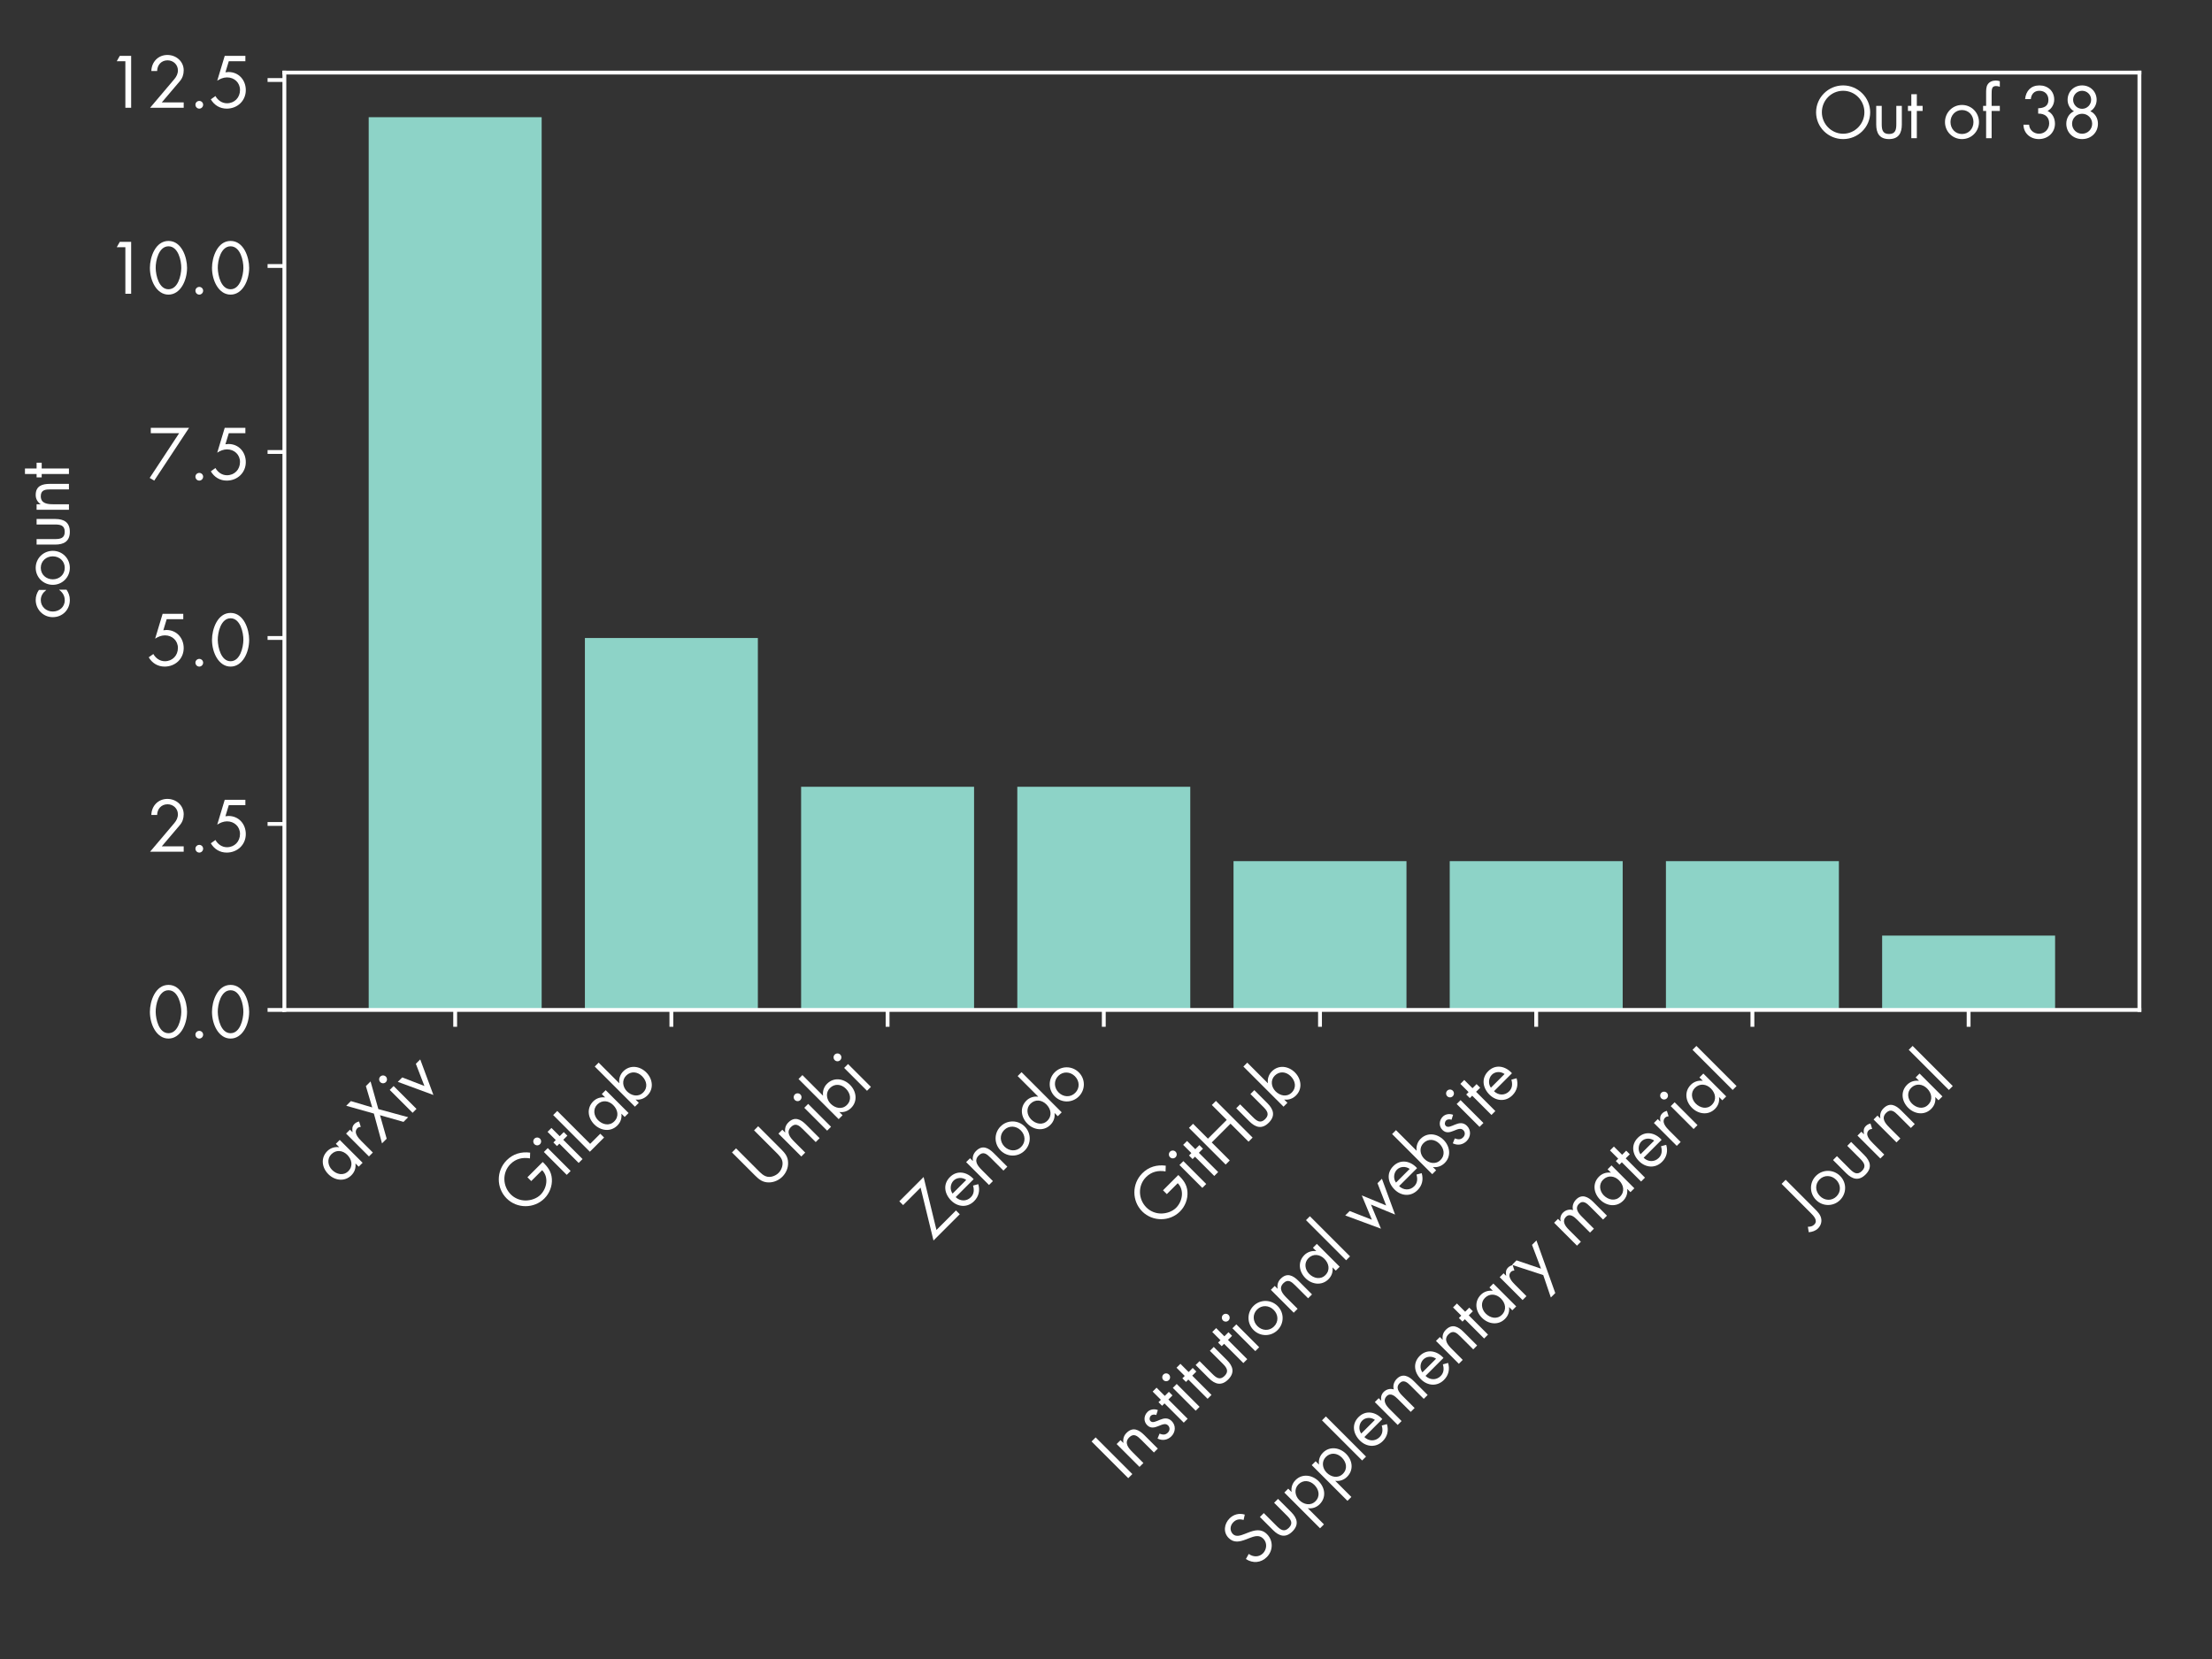 <?xml version="1.0" encoding="utf-8" standalone="no"?>
<!DOCTYPE svg PUBLIC "-//W3C//DTD SVG 1.1//EN"
  "http://www.w3.org/Graphics/SVG/1.1/DTD/svg11.dtd">
<svg xmlns:xlink="http://www.w3.org/1999/xlink" width="460.8pt" height="345.6pt" viewBox="0 0 460.8 345.6" xmlns="http://www.w3.org/2000/svg" version="1.1">
 <rect x="0" y="0" width="460.8" height="345.6" fill="#333333" stroke="none"/>
 <defs>
  <style type="text/css">*{stroke-linejoin: round; stroke-linecap: butt}</style>
 </defs>
 <g id="figure_1">
  <g id="patch_1">
   <path d="M 0 345.6 
L 460.8 345.6 
L 460.8 0 
L 0 0 
L 0 345.6 
z
" style="fill: none"/>
  </g>
  <g id="axes_1">
   <g id="patch_2">
    <path d="M 59.24 210.392 
L 445.68 210.392 
L 445.68 15.12 
L 59.24 15.12 
L 59.24 210.392 
z
" style="fill: none"/>
   </g>
   <g id="patch_3">
    <path d="M 76.805 210.392 
L 112.837 210.392 
L 112.837 24.419 
L 76.805 24.419 
z
" clip-path="url(#ped8d4c2f51)" style="fill: #8dd3c7"/>
   </g>
   <g id="patch_4">
    <path d="M 121.845 210.392 
L 157.877 210.392 
L 157.877 132.903 
L 121.845 132.903 
z
" clip-path="url(#ped8d4c2f51)" style="fill: #8dd3c7"/>
   </g>
   <g id="patch_5">
    <path d="M 166.885 210.392 
L 202.916 210.392 
L 202.916 163.899 
L 166.885 163.899 
z
" clip-path="url(#ped8d4c2f51)" style="fill: #8dd3c7"/>
   </g>
   <g id="patch_6">
    <path d="M 211.924 210.392 
L 247.956 210.392 
L 247.956 163.899 
L 211.924 163.899 
z
" clip-path="url(#ped8d4c2f51)" style="fill: #8dd3c7"/>
   </g>
   <g id="patch_7">
    <path d="M 256.964 210.392 
L 292.996 210.392 
L 292.996 179.397 
L 256.964 179.397 
z
" clip-path="url(#ped8d4c2f51)" style="fill: #8dd3c7"/>
   </g>
   <g id="patch_8">
    <path d="M 302.004 210.392 
L 338.035 210.392 
L 338.035 179.397 
L 302.004 179.397 
z
" clip-path="url(#ped8d4c2f51)" style="fill: #8dd3c7"/>
   </g>
   <g id="patch_9">
    <path d="M 347.043 210.392 
L 383.075 210.392 
L 383.075 179.397 
L 347.043 179.397 
z
" clip-path="url(#ped8d4c2f51)" style="fill: #8dd3c7"/>
   </g>
   <g id="patch_10">
    <path d="M 392.083 210.392 
L 428.115 210.392 
L 428.115 194.895 
L 392.083 194.895 
z
" clip-path="url(#ped8d4c2f51)" style="fill: #8dd3c7"/>
   </g>
   <g id="matplotlib.axis_1">
    <g id="xtick_1">
     <g id="line2d_1">
      <defs>
       <path id="mf25cfeb38a" d="M 0 0 
L 0 3.5 
" style="stroke: #ffffff; stroke-width: 0.8"/>
      </defs>
      <g>
       <use xlink:href="#mf25cfeb38a" x="94.821" y="210.392" style="fill: #ffffff; stroke: #ffffff; stroke-width: 0.8"/>
      </g>
     </g>
     <g id="text_1">
      <!-- arXiv -->
      <g style="fill: #ffffff" transform="translate(70.418 247.349)rotate(-45)scale(0.14 -0.14)">
       <defs>
        <path id="Futura-Book-61" d="M 1734 2618 
C 2368 2618 2746 2131 2746 1530 
C 2746 922 2400 390 1741 390 
C 1101 390 755 947 755 1536 
C 755 2099 1139 2618 1734 2618 
z
M 3232 3008 
L 2720 3008 
L 2720 2579 
L 2707 2579 
C 2458 2899 2086 3091 1677 3091 
C 774 3091 230 2355 230 1498 
C 230 666 787 -83 1670 -83 
C 2093 -83 2445 83 2707 416 
L 2720 416 
L 2720 0 
L 3232 0 
L 3232 3008 
z
" transform="scale(0.016)"/>
        <path id="Futura-Book-72" d="M 973 3008 
L 461 3008 
L 461 0 
L 973 0 
L 973 1504 
C 973 1894 998 2618 1562 2618 
C 1696 2618 1766 2554 1869 2483 
L 2112 2950 
C 1965 3034 1824 3091 1651 3091 
C 1318 3091 1165 2918 986 2682 
L 973 2682 
L 973 3008 
z
" transform="scale(0.016)"/>
        <path id="Futura-Book-58" d="M 1510 2496 
L 83 0 
L 698 0 
L 1805 1984 
L 2912 0 
L 3526 0 
L 2099 2496 
L 3405 4826 
L 2790 4826 
L 1805 3008 
L 819 4826 
L 205 4826 
L 1510 2496 
z
" transform="scale(0.016)"/>
        <path id="Futura-Book-69" d="M 1094 3008 
L 582 3008 
L 582 0 
L 1094 0 
L 1094 3008 
z
M 838 4506 
C 640 4506 474 4339 474 4141 
C 474 3936 640 3776 838 3776 
C 1037 3776 1203 3936 1203 4141 
C 1203 4339 1037 4506 838 4506 
z
" transform="scale(0.016)"/>
        <path id="Futura-Book-76" d="M 589 3008 
L 6 3008 
L 1485 -198 
L 2957 3008 
L 2381 3008 
L 1485 986 
L 589 3008 
z
" transform="scale(0.016)"/>
       </defs>
       <use xlink:href="#Futura-Book-61"/>
       <use xlink:href="#Futura-Book-72" x="57.7"/>
       <use xlink:href="#Futura-Book-58" x="91.2"/>
       <use xlink:href="#Futura-Book-69" x="147.6"/>
       <use xlink:href="#Futura-Book-76" x="173.8"/>
      </g>
     </g>
    </g>
    <g id="xtick_2">
     <g id="line2d_2">
      <g>
       <use xlink:href="#mf25cfeb38a" x="139.861" y="210.392" style="fill: #ffffff; stroke: #ffffff; stroke-width: 0.8"/>
      </g>
     </g>
     <g id="text_2">
      <!-- GitLab -->
      <g style="fill: #ffffff" transform="translate(109.022 253.784)rotate(-45)scale(0.14 -0.14)">
       <defs>
        <path id="Futura-Book-47" d="M 2963 2426 
L 2963 1926 
L 4397 1926 
C 4397 1030 3514 416 2675 416 
C 2170 416 1658 678 1306 1030 
C 947 1395 742 1882 742 2394 
C 742 3482 1613 4410 2714 4410 
C 3424 4410 3968 4070 4371 3501 
L 4762 3866 
C 4250 4531 3565 4909 2720 4909 
C 1331 4909 205 3782 205 2400 
C 205 1043 1331 -83 2688 -83 
C 3360 -83 4032 211 4474 723 
C 4915 1235 4986 1773 4973 2426 
L 2963 2426 
z
" transform="scale(0.016)"/>
        <path id="Futura-Book-74" d="M 1024 2534 
L 1562 2534 
L 1562 3008 
L 1024 3008 
L 1024 4090 
L 512 4090 
L 512 3008 
L 198 3008 
L 198 2534 
L 512 2534 
L 512 0 
L 1024 0 
L 1024 2534 
z
" transform="scale(0.016)"/>
        <path id="Futura-Book-4c" d="M 1024 4826 
L 486 4826 
L 486 0 
L 2355 0 
L 2355 499 
L 1024 499 
L 1024 4826 
z
" transform="scale(0.016)"/>
        <path id="Futura-Book-62" d="M 1926 2618 
C 2560 2618 2938 2131 2938 1530 
C 2938 922 2592 390 1933 390 
C 1293 390 947 947 947 1536 
C 947 2099 1331 2618 1926 2618 
z
M 461 0 
L 973 0 
L 973 416 
L 986 416 
C 1229 90 1606 -83 2022 -83 
C 2906 -83 3462 666 3462 1504 
C 3462 2355 2912 3091 2016 3091 
C 1606 3091 1229 2899 986 2579 
L 973 2579 
L 973 5280 
L 461 5280 
L 461 0 
z
" transform="scale(0.016)"/>
       </defs>
       <use xlink:href="#Futura-Book-47"/>
       <use xlink:href="#Futura-Book-69" x="82"/>
       <use xlink:href="#Futura-Book-74" x="108.2"/>
       <use xlink:href="#Futura-Book-4c" x="132.2"/>
       <use xlink:href="#Futura-Book-61" x="169.7"/>
       <use xlink:href="#Futura-Book-62" x="227.4"/>
      </g>
     </g>
    </g>
    <g id="xtick_3">
     <g id="line2d_3">
      <g>
       <use xlink:href="#mf25cfeb38a" x="184.901" y="210.392" style="fill: #ffffff; stroke: #ffffff; stroke-width: 0.8"/>
      </g>
     </g>
     <g id="text_3">
      <!-- Unibi -->
      <g style="fill: #ffffff" transform="translate(159.378 248.468)rotate(-45)scale(0.14 -0.14)">
       <defs>
        <path id="Futura-Book-55" d="M 1011 4826 
L 474 4826 
L 474 1805 
C 474 1254 525 813 947 410 
C 1274 90 1741 -83 2195 -83 
C 2682 -83 3162 109 3494 467 
C 3878 864 3917 1280 3917 1805 
L 3917 4826 
L 3379 4826 
L 3379 1952 
C 3379 1574 3398 1152 3142 845 
C 2918 576 2541 416 2195 416 
C 1843 416 1434 582 1222 877 
C 998 1184 1011 1594 1011 1952 
L 1011 4826 
z
" transform="scale(0.016)"/>
        <path id="Futura-Book-6e" d="M 998 3008 
L 486 3008 
L 486 0 
L 998 0 
L 998 1427 
C 998 1965 1043 2618 1747 2618 
C 2342 2618 2381 2182 2381 1696 
L 2381 0 
L 2893 0 
L 2893 1786 
C 2893 2490 2701 3091 1869 3091 
C 1498 3091 1222 2931 1011 2643 
L 998 2643 
L 998 3008 
z
" transform="scale(0.016)"/>
       </defs>
       <use xlink:href="#Futura-Book-55"/>
       <use xlink:href="#Futura-Book-6e" x="68.5"/>
       <use xlink:href="#Futura-Book-69" x="121.3"/>
       <use xlink:href="#Futura-Book-62" x="147.5"/>
       <use xlink:href="#Futura-Book-69" x="205.2"/>
      </g>
     </g>
    </g>
    <g id="xtick_4">
     <g id="line2d_4">
      <g>
       <use xlink:href="#mf25cfeb38a" x="229.94" y="210.392" style="fill: #ffffff; stroke: #ffffff; stroke-width: 0.8"/>
      </g>
     </g>
     <g id="text_4">
      <!-- Zenodo -->
      <g style="fill: #ffffff" transform="translate(194.321 258.565)rotate(-45)scale(0.14 -0.14)">
       <defs>
        <path id="Futura-Book-5a" d="M 979 499 
L 3616 4826 
L 422 4826 
L 422 4326 
L 2720 4326 
L 90 0 
L 3546 0 
L 3546 499 
L 979 499 
z
" transform="scale(0.016)"/>
        <path id="Futura-Book-65" d="M 3104 1395 
C 3155 2291 2643 3091 1677 3091 
C 736 3091 218 2355 218 1466 
C 218 602 794 -83 1690 -83 
C 2304 -83 2790 224 3078 762 
L 2643 1011 
C 2445 653 2163 390 1728 390 
C 1146 390 749 838 742 1395 
L 3104 1395 
z
M 768 1830 
C 832 2266 1242 2618 1683 2618 
C 2131 2618 2496 2266 2566 1830 
L 768 1830 
z
" transform="scale(0.016)"/>
        <path id="Futura-Book-6f" d="M 1798 -83 
C 2675 -83 3379 614 3379 1498 
C 3379 2381 2682 3091 1798 3091 
C 915 3091 218 2381 218 1498 
C 218 614 922 -83 1798 -83 
z
M 1798 2618 
C 2432 2618 2867 2112 2867 1504 
C 2867 890 2432 390 1798 390 
C 1165 390 730 890 730 1504 
C 730 2112 1165 2618 1798 2618 
z
" transform="scale(0.016)"/>
        <path id="Futura-Book-64" d="M 1734 2618 
C 2368 2618 2746 2131 2746 1530 
C 2746 922 2400 390 1741 390 
C 1101 390 755 947 755 1536 
C 755 2099 1139 2618 1734 2618 
z
M 2720 0 
L 3232 0 
L 3232 5280 
L 2720 5280 
L 2720 2579 
L 2707 2579 
C 2464 2899 2080 3091 1677 3091 
C 774 3091 230 2355 230 1498 
C 230 666 787 -83 1670 -83 
C 2080 -83 2458 90 2707 416 
L 2720 416 
L 2720 0 
z
" transform="scale(0.016)"/>
       </defs>
       <use xlink:href="#Futura-Book-5a"/>
       <use xlink:href="#Futura-Book-65" x="58.6"/>
       <use xlink:href="#Futura-Book-6e" x="110.5"/>
       <use xlink:href="#Futura-Book-6f" x="163.3"/>
       <use xlink:href="#Futura-Book-64" x="219.5"/>
       <use xlink:href="#Futura-Book-6f" x="277.2"/>
      </g>
     </g>
    </g>
    <g id="xtick_5">
     <g id="line2d_5">
      <g>
       <use xlink:href="#mf25cfeb38a" x="274.98" y="210.392" style="fill: #ffffff; stroke: #ffffff; stroke-width: 0.8"/>
      </g>
     </g>
     <g id="text_5">
      <!-- GitHub -->
      <g style="fill: #ffffff" transform="translate(241.428 256.497)rotate(-45)scale(0.14 -0.14)">
       <defs>
        <path id="Futura-Book-48" d="M 1050 2867 
L 1050 4826 
L 512 4826 
L 512 0 
L 1050 0 
L 1050 2368 
L 3520 2368 
L 3520 0 
L 4058 0 
L 4058 4826 
L 3520 4826 
L 3520 2867 
L 1050 2867 
z
" transform="scale(0.016)"/>
        <path id="Futura-Book-75" d="M 960 3008 
L 448 3008 
L 448 1274 
C 448 474 749 -83 1638 -83 
C 2528 -83 2829 474 2829 1274 
L 2829 3008 
L 2317 3008 
L 2317 1331 
C 2317 826 2259 390 1638 390 
C 1018 390 960 826 960 1331 
L 960 3008 
z
" transform="scale(0.016)"/>
       </defs>
       <use xlink:href="#Futura-Book-47"/>
       <use xlink:href="#Futura-Book-69" x="82"/>
       <use xlink:href="#Futura-Book-74" x="108.2"/>
       <use xlink:href="#Futura-Book-48" x="132.2"/>
       <use xlink:href="#Futura-Book-75" x="203.6"/>
       <use xlink:href="#Futura-Book-62" x="254.8"/>
      </g>
     </g>
    </g>
    <g id="xtick_6">
     <g id="line2d_6">
      <g>
       <use xlink:href="#mf25cfeb38a" x="320.019" y="210.392" style="fill: #ffffff; stroke: #ffffff; stroke-width: 0.8"/>
      </g>
     </g>
     <g id="text_6">
      <!-- Institutional website -->
      <g style="fill: #ffffff" transform="translate(234.245 308.72)rotate(-45)scale(0.14 -0.14)">
       <defs>
        <path id="Futura-Book-49" d="M 1037 4826 
L 499 4826 
L 499 0 
L 1037 0 
L 1037 4826 
z
" transform="scale(0.016)"/>
        <path id="Futura-Book-73" d="M 2131 2534 
C 1997 2848 1677 3091 1331 3091 
C 845 3091 435 2746 435 2240 
C 435 1293 1792 1523 1792 851 
C 1792 576 1581 390 1306 390 
C 966 390 819 589 691 870 
L 237 678 
C 397 205 794 -83 1299 -83 
C 1856 -83 2317 326 2317 896 
C 2317 1402 1971 1613 1619 1760 
C 1267 1907 922 2010 922 2285 
C 922 2477 1114 2618 1293 2618 
C 1478 2618 1632 2470 1702 2310 
L 2131 2534 
z
" transform="scale(0.016)"/>
        <path id="Futura-Book-6c" d="M 986 5280 
L 474 5280 
L 474 0 
L 986 0 
L 986 5280 
z
" transform="scale(0.016)"/>
        <path id="Futura-Book-20" transform="scale(0.016)"/>
        <path id="Futura-Book-77" d="M 602 3008 
L 19 3008 
L 1498 -211 
L 2426 2029 
L 3354 -211 
L 4845 3008 
L 4262 3008 
L 3366 973 
L 2426 3238 
L 1491 973 
L 602 3008 
z
" transform="scale(0.016)"/>
       </defs>
       <use xlink:href="#Futura-Book-49"/>
       <use xlink:href="#Futura-Book-6e" x="23.9"/>
       <use xlink:href="#Futura-Book-73" x="76.7"/>
       <use xlink:href="#Futura-Book-74" x="116.6"/>
       <use xlink:href="#Futura-Book-69" x="140.6"/>
       <use xlink:href="#Futura-Book-74" x="166.8"/>
       <use xlink:href="#Futura-Book-75" x="190.8"/>
       <use xlink:href="#Futura-Book-74" x="242"/>
       <use xlink:href="#Futura-Book-69" x="266"/>
       <use xlink:href="#Futura-Book-6f" x="292.2"/>
       <use xlink:href="#Futura-Book-6e" x="348.4"/>
       <use xlink:href="#Futura-Book-61" x="401.2"/>
       <use xlink:href="#Futura-Book-6c" x="458.9"/>
       <use xlink:href="#Futura-Book-20" x="481.6"/>
       <use xlink:href="#Futura-Book-77" x="512.4"/>
       <use xlink:href="#Futura-Book-65" x="588.4"/>
       <use xlink:href="#Futura-Book-62" x="640.3"/>
       <use xlink:href="#Futura-Book-73" x="698"/>
       <use xlink:href="#Futura-Book-69" x="737.9"/>
       <use xlink:href="#Futura-Book-74" x="764.1"/>
       <use xlink:href="#Futura-Book-65" x="788.1"/>
      </g>
     </g>
    </g>
    <g id="xtick_7">
     <g id="line2d_7">
      <g>
       <use xlink:href="#mf25cfeb38a" x="365.059" y="210.392" style="fill: #ffffff; stroke: #ffffff; stroke-width: 0.8"/>
      </g>
     </g>
     <g id="text_7">
      <!-- Supplementary material -->
      <g style="fill: #ffffff" transform="translate(260.981 327.023)rotate(-45)scale(0.14 -0.14)">
       <defs>
        <path id="Futura-Book-53" d="M 3104 4160 
C 2848 4634 2394 4909 1856 4909 
C 1139 4909 506 4429 506 3680 
C 506 2989 992 2701 1555 2445 
L 1850 2317 
C 2298 2112 2739 1920 2739 1357 
C 2739 813 2266 416 1747 416 
C 1229 416 851 819 781 1312 
L 256 1165 
C 410 416 986 -83 1760 -83 
C 2598 -83 3277 563 3277 1408 
C 3277 2176 2746 2490 2118 2765 
L 1798 2906 
C 1472 3053 1043 3245 1043 3661 
C 1043 4102 1414 4410 1843 4410 
C 2253 4410 2483 4218 2675 3885 
L 3104 4160 
z
" transform="scale(0.016)"/>
        <path id="Futura-Book-70" d="M 1926 2618 
C 2560 2618 2938 2131 2938 1530 
C 2938 922 2592 390 1933 390 
C 1293 390 947 947 947 1536 
C 947 2099 1331 2618 1926 2618 
z
M 973 3008 
L 461 3008 
L 461 -1690 
L 973 -1690 
L 973 422 
L 986 422 
C 1229 96 1606 -83 2016 -83 
C 2918 -83 3462 640 3462 1498 
C 3462 2330 2906 3091 2022 3091 
C 1606 3091 1235 2912 986 2579 
L 973 2579 
L 973 3008 
z
" transform="scale(0.016)"/>
        <path id="Futura-Book-6d" d="M 998 3008 
L 486 3008 
L 486 0 
L 998 0 
L 998 1555 
C 998 2010 1062 2618 1664 2618 
C 2157 2618 2202 2080 2202 1709 
L 2202 0 
L 2714 0 
L 2714 1594 
C 2714 2048 2778 2618 3366 2618 
C 3891 2618 3917 2138 3917 1747 
L 3917 0 
L 4429 0 
L 4429 1830 
C 4429 2464 4237 3091 3469 3091 
C 3104 3091 2746 2925 2566 2592 
C 2406 2906 2086 3091 1734 3091 
C 1427 3091 1171 2931 1011 2682 
L 998 2682 
L 998 3008 
z
" transform="scale(0.016)"/>
        <path id="Futura-Book-79" d="M 1370 282 
L 397 -1690 
L 979 -1690 
L 3200 3008 
L 2618 3008 
L 1645 851 
L 582 3008 
L -13 3008 
L 1370 282 
z
" transform="scale(0.016)"/>
       </defs>
       <use xlink:href="#Futura-Book-53"/>
       <use xlink:href="#Futura-Book-75" x="55.9"/>
       <use xlink:href="#Futura-Book-70" x="107.1"/>
       <use xlink:href="#Futura-Book-70" x="164.8"/>
       <use xlink:href="#Futura-Book-6c" x="222.5"/>
       <use xlink:href="#Futura-Book-65" x="245.2"/>
       <use xlink:href="#Futura-Book-6d" x="297.1"/>
       <use xlink:href="#Futura-Book-65" x="373.9"/>
       <use xlink:href="#Futura-Book-6e" x="425.8"/>
       <use xlink:href="#Futura-Book-74" x="478.6"/>
       <use xlink:href="#Futura-Book-61" x="502.6"/>
       <use xlink:href="#Futura-Book-72" x="560.3"/>
       <use xlink:href="#Futura-Book-79" x="593.8"/>
       <use xlink:href="#Futura-Book-20" x="643.6"/>
       <use xlink:href="#Futura-Book-6d" x="674.4"/>
       <use xlink:href="#Futura-Book-61" x="751.2"/>
       <use xlink:href="#Futura-Book-74" x="808.9"/>
       <use xlink:href="#Futura-Book-65" x="832.9"/>
       <use xlink:href="#Futura-Book-72" x="884.8"/>
       <use xlink:href="#Futura-Book-69" x="918.3"/>
       <use xlink:href="#Futura-Book-61" x="944.5"/>
       <use xlink:href="#Futura-Book-6c" x="1002.2"/>
      </g>
     </g>
    </g>
    <g id="xtick_8">
     <g id="line2d_8">
      <g>
       <use xlink:href="#mf25cfeb38a" x="410.099" y="210.392" style="fill: #ffffff; stroke: #ffffff; stroke-width: 0.8"/>
      </g>
     </g>
     <g id="text_8">
      <!-- Journal -->
      <g style="fill: #ffffff" transform="translate(377.24 255.804)rotate(-45)scale(0.14 -0.14)">
       <defs>
        <path id="Futura-Book-4a" d="M 1510 4826 
L 973 4826 
L 973 1005 
C 973 627 973 0 448 0 
C 198 0 51 115 -122 275 
L -422 -141 
C -179 -346 115 -499 435 -499 
C 762 -499 1069 -365 1267 -102 
C 1510 218 1510 621 1510 1005 
L 1510 4826 
z
" transform="scale(0.016)"/>
       </defs>
       <use xlink:href="#Futura-Book-4a"/>
       <use xlink:href="#Futura-Book-6f" x="31.4"/>
       <use xlink:href="#Futura-Book-75" x="87.6"/>
       <use xlink:href="#Futura-Book-72" x="138.8"/>
       <use xlink:href="#Futura-Book-6e" x="172.3"/>
       <use xlink:href="#Futura-Book-61" x="225.1"/>
       <use xlink:href="#Futura-Book-6c" x="282.8"/>
      </g>
     </g>
    </g>
   </g>
   <g id="matplotlib.axis_2">
    <g id="ytick_1">
     <g id="line2d_9">
      <defs>
       <path id="mc2ca657a5b" d="M 0 0 
L -3.5 0 
" style="stroke: #ffffff; stroke-width: 0.8"/>
      </defs>
      <g>
       <use xlink:href="#mc2ca657a5b" x="59.24" y="210.392" style="fill: #ffffff; stroke: #ffffff; stroke-width: 0.8"/>
      </g>
     </g>
     <g id="text_9">
      <!-- 0.0 -->
      <g style="fill: #ffffff" transform="translate(30.682 216.167)scale(0.14 -0.14)">
       <defs>
        <path id="Futura-Book-30" d="M 1971 4909 
C 749 4909 243 3398 243 2406 
C 243 1216 870 -83 1971 -83 
C 3072 -83 3699 1216 3699 2406 
C 3699 3398 3194 4909 1971 4909 
z
M 1971 4410 
C 2880 4410 3174 3066 3162 2381 
C 3149 1702 2861 416 1971 416 
C 1082 416 794 1702 781 2381 
C 768 3066 1062 4410 1971 4410 
z
" transform="scale(0.016)"/>
        <path id="Futura-Book-2e" d="M 986 634 
C 787 634 627 474 627 282 
C 627 83 787 -83 986 -83 
C 1184 -83 1344 83 1344 282 
C 1344 474 1184 634 986 634 
z
" transform="scale(0.016)"/>
       </defs>
       <use xlink:href="#Futura-Book-30"/>
       <use xlink:href="#Futura-Book-2e" x="61.6"/>
       <use xlink:href="#Futura-Book-30" x="92.4"/>
      </g>
     </g>
    </g>
    <g id="ytick_2">
     <g id="line2d_10">
      <g>
       <use xlink:href="#mc2ca657a5b" x="59.24" y="171.648" style="fill: #ffffff; stroke: #ffffff; stroke-width: 0.8"/>
      </g>
     </g>
     <g id="text_10">
      <!-- 2.5 -->
      <g style="fill: #ffffff" transform="translate(30.682 177.423)scale(0.14 -0.14)">
       <defs>
        <path id="Futura-Book-32" d="M 1350 499 
L 3021 2464 
C 3270 2752 3386 3091 3386 3482 
C 3386 4320 2675 4909 1869 4909 
C 1018 4909 397 4262 378 3418 
L 915 3418 
C 928 3981 1306 4410 1888 4410 
C 2413 4410 2848 4013 2848 3475 
C 2848 3162 2714 2899 2522 2669 
L 262 0 
L 3386 0 
L 3386 499 
L 1350 499 
z
" transform="scale(0.016)"/>
        <path id="Futura-Book-35" d="M 3347 4326 
L 3347 4826 
L 1427 4826 
L 730 2515 
C 1005 2694 1312 2822 1645 2822 
C 2317 2822 2848 2336 2848 1651 
C 2848 947 2342 416 1632 416 
C 1171 416 781 698 563 1088 
L 134 781 
C 454 237 979 -83 1613 -83 
C 2598 -83 3386 640 3386 1638 
C 3386 2573 2733 3322 1779 3322 
L 1491 3296 
L 1805 4326 
L 3347 4326 
z
" transform="scale(0.016)"/>
       </defs>
       <use xlink:href="#Futura-Book-32"/>
       <use xlink:href="#Futura-Book-2e" x="61.6"/>
       <use xlink:href="#Futura-Book-35" x="92.4"/>
      </g>
     </g>
    </g>
    <g id="ytick_3">
     <g id="line2d_11">
      <g>
       <use xlink:href="#mc2ca657a5b" x="59.24" y="132.903" style="fill: #ffffff; stroke: #ffffff; stroke-width: 0.8"/>
      </g>
     </g>
     <g id="text_11">
      <!-- 5.0 -->
      <g style="fill: #ffffff" transform="translate(30.682 138.678)scale(0.14 -0.14)">
       <use xlink:href="#Futura-Book-35"/>
       <use xlink:href="#Futura-Book-2e" x="61.6"/>
       <use xlink:href="#Futura-Book-30" x="92.4"/>
      </g>
     </g>
    </g>
    <g id="ytick_4">
     <g id="line2d_12">
      <g>
       <use xlink:href="#mc2ca657a5b" x="59.24" y="94.159" style="fill: #ffffff; stroke: #ffffff; stroke-width: 0.8"/>
      </g>
     </g>
     <g id="text_12">
      <!-- 7.5 -->
      <g style="fill: #ffffff" transform="translate(30.682 99.934)scale(0.14 -0.14)">
       <defs>
        <path id="Futura-Book-37" d="M 2963 4326 
L 224 166 
L 646 -83 
L 3885 4826 
L 326 4826 
L 326 4326 
L 2963 4326 
z
" transform="scale(0.016)"/>
       </defs>
       <use xlink:href="#Futura-Book-37"/>
       <use xlink:href="#Futura-Book-2e" x="61.6"/>
       <use xlink:href="#Futura-Book-35" x="92.4"/>
      </g>
     </g>
    </g>
    <g id="ytick_5">
     <g id="line2d_13">
      <g>
       <use xlink:href="#mc2ca657a5b" x="59.24" y="55.414" style="fill: #ffffff; stroke: #ffffff; stroke-width: 0.8"/>
      </g>
     </g>
     <g id="text_13">
      <!-- 10.0 -->
      <g style="fill: #ffffff" transform="translate(22.059 61.189)scale(0.14 -0.14)">
       <defs>
        <path id="Futura-Book-31" d="M 1811 4326 
L 1811 0 
L 2349 0 
L 2349 4826 
L 1293 4826 
L 1011 4326 
L 1811 4326 
z
" transform="scale(0.016)"/>
       </defs>
       <use xlink:href="#Futura-Book-31"/>
       <use xlink:href="#Futura-Book-30" x="61.6"/>
       <use xlink:href="#Futura-Book-2e" x="123.2"/>
       <use xlink:href="#Futura-Book-30" x="154"/>
      </g>
     </g>
    </g>
    <g id="ytick_6">
     <g id="line2d_14">
      <g>
       <use xlink:href="#mc2ca657a5b" x="59.24" y="16.67" style="fill: #ffffff; stroke: #ffffff; stroke-width: 0.8"/>
      </g>
     </g>
     <g id="text_14">
      <!-- 12.5 -->
      <g style="fill: #ffffff" transform="translate(22.059 22.445)scale(0.14 -0.14)">
       <use xlink:href="#Futura-Book-31"/>
       <use xlink:href="#Futura-Book-32" x="61.6"/>
       <use xlink:href="#Futura-Book-2e" x="123.2"/>
       <use xlink:href="#Futura-Book-35" x="154"/>
      </g>
     </g>
    </g>
    <g id="text_15">
     <!-- count -->
     <g style="fill: #ffffff" transform="translate(14.362 128.982)rotate(-90)scale(0.14 -0.14)">
      <defs>
       <path id="Futura-Book-63" d="M 2720 2790 
C 2451 2982 2118 3091 1792 3091 
C 909 3091 186 2400 186 1504 
C 186 595 877 -83 1786 -83 
C 2144 -83 2445 26 2739 224 
L 2739 909 
L 2726 909 
C 2477 582 2176 390 1747 390 
C 1120 390 710 909 710 1504 
C 710 2106 1152 2618 1773 2618 
C 2176 2618 2470 2413 2707 2112 
L 2720 2112 
L 2720 2790 
z
" transform="scale(0.016)"/>
      </defs>
      <use xlink:href="#Futura-Book-63"/>
      <use xlink:href="#Futura-Book-6f" x="47.6"/>
      <use xlink:href="#Futura-Book-75" x="103.8"/>
      <use xlink:href="#Futura-Book-6e" x="155"/>
      <use xlink:href="#Futura-Book-74" x="207.8"/>
     </g>
    </g>
   </g>
   <g id="patch_11">
    <path d="M 59.24 210.392 
L 59.24 15.12 
" style="fill: none; stroke: #ffffff; stroke-width: 0.8; stroke-linejoin: miter; stroke-linecap: square"/>
   </g>
   <g id="patch_12">
    <path d="M 445.68 210.392 
L 445.68 15.12 
" style="fill: none; stroke: #ffffff; stroke-width: 0.8; stroke-linejoin: miter; stroke-linecap: square"/>
   </g>
   <g id="patch_13">
    <path d="M 59.24 210.392 
L 445.68 210.392 
" style="fill: none; stroke: #ffffff; stroke-width: 0.8; stroke-linejoin: miter; stroke-linecap: square"/>
   </g>
   <g id="patch_14">
    <path d="M 59.24 15.12 
L 445.68 15.12 
" style="fill: none; stroke: #ffffff; stroke-width: 0.8; stroke-linejoin: miter; stroke-linecap: square"/>
   </g>
   <g id="text_16">
    <!-- Out of 38 -->
    <g style="fill: #ffffff" transform="translate(377.78 28.789)scale(0.14 -0.14)">
     <defs>
      <path id="Futura-Book-4f" d="M 2758 4909 
C 1382 4909 243 3789 243 2406 
C 243 1018 1382 -83 2758 -83 
C 4134 -83 5274 1018 5274 2406 
C 5274 3789 4134 4909 2758 4909 
z
M 2758 4410 
C 3866 4410 4736 3507 4736 2413 
C 4736 1325 3853 416 2758 416 
C 1664 416 781 1325 781 2413 
C 781 3507 1651 4410 2758 4410 
z
" transform="scale(0.016)"/>
      <path id="Futura-Book-66" d="M 1043 2534 
L 1805 2534 
L 1805 3008 
L 1043 3008 
L 1043 4026 
C 1043 4557 1043 4851 1459 4851 
C 1587 4851 1690 4819 1805 4781 
L 1805 5299 
C 1683 5338 1562 5363 1440 5363 
C 1133 5363 832 5254 666 4986 
C 531 4768 531 4454 531 4205 
L 531 3008 
L 250 3008 
L 250 2534 
L 531 2534 
L 531 0 
L 1043 0 
L 1043 2534 
z
" transform="scale(0.016)"/>
      <path id="Futura-Book-33" d="M 1734 2285 
C 2323 2304 2758 1997 2758 1382 
C 2758 851 2355 416 1818 416 
C 1331 416 915 762 890 1254 
L 365 1254 
C 378 448 1018 -83 1798 -83 
C 2624 -83 3296 506 3296 1350 
C 3296 1843 3072 2323 2605 2534 
C 2995 2733 3226 3162 3226 3590 
C 3226 4384 2630 4909 1856 4909 
C 1062 4909 595 4403 518 3635 
L 1050 3635 
C 1094 4090 1363 4410 1843 4410 
C 2349 4410 2688 4077 2688 3565 
C 2688 2957 2246 2803 1734 2784 
L 1734 2285 
z
" transform="scale(0.016)"/>
      <path id="Futura-Book-38" d="M 1971 2272 
C 2496 2272 2906 1856 2906 1344 
C 2906 832 2496 416 1971 416 
C 1446 416 1037 832 1037 1344 
C 1037 1856 1446 2272 1971 2272 
z
M 1971 4909 
C 1216 4909 621 4339 621 3565 
C 621 3142 838 2720 1210 2509 
C 755 2304 499 1843 499 1350 
C 499 518 1139 -83 1971 -83 
C 2803 -83 3443 518 3443 1350 
C 3443 1843 3187 2304 2733 2509 
C 3104 2720 3322 3142 3322 3565 
C 3322 4339 2726 4909 1971 4909 
z
M 1971 4410 
C 2432 4410 2810 4038 2810 3578 
C 2810 3110 2432 2733 1971 2733 
C 1510 2733 1133 3110 1133 3578 
C 1133 4038 1510 4410 1971 4410 
z
" transform="scale(0.016)"/>
     </defs>
     <use xlink:href="#Futura-Book-4f"/>
     <use xlink:href="#Futura-Book-75" x="86.2"/>
     <use xlink:href="#Futura-Book-74" x="137.4"/>
     <use xlink:href="#Futura-Book-20" x="161.4"/>
     <use xlink:href="#Futura-Book-6f" x="192.2"/>
     <use xlink:href="#Futura-Book-66" x="248.4"/>
     <use xlink:href="#Futura-Book-20" x="275.8"/>
     <use xlink:href="#Futura-Book-33" x="306.6"/>
     <use xlink:href="#Futura-Book-38" x="368.2"/>
    </g>
   </g>
  </g>
 </g>
 <defs>
  <clipPath id="ped8d4c2f51">
   <rect x="59.24" y="15.12" width="386.44" height="195.272"/>
  </clipPath>
 </defs>
</svg>
